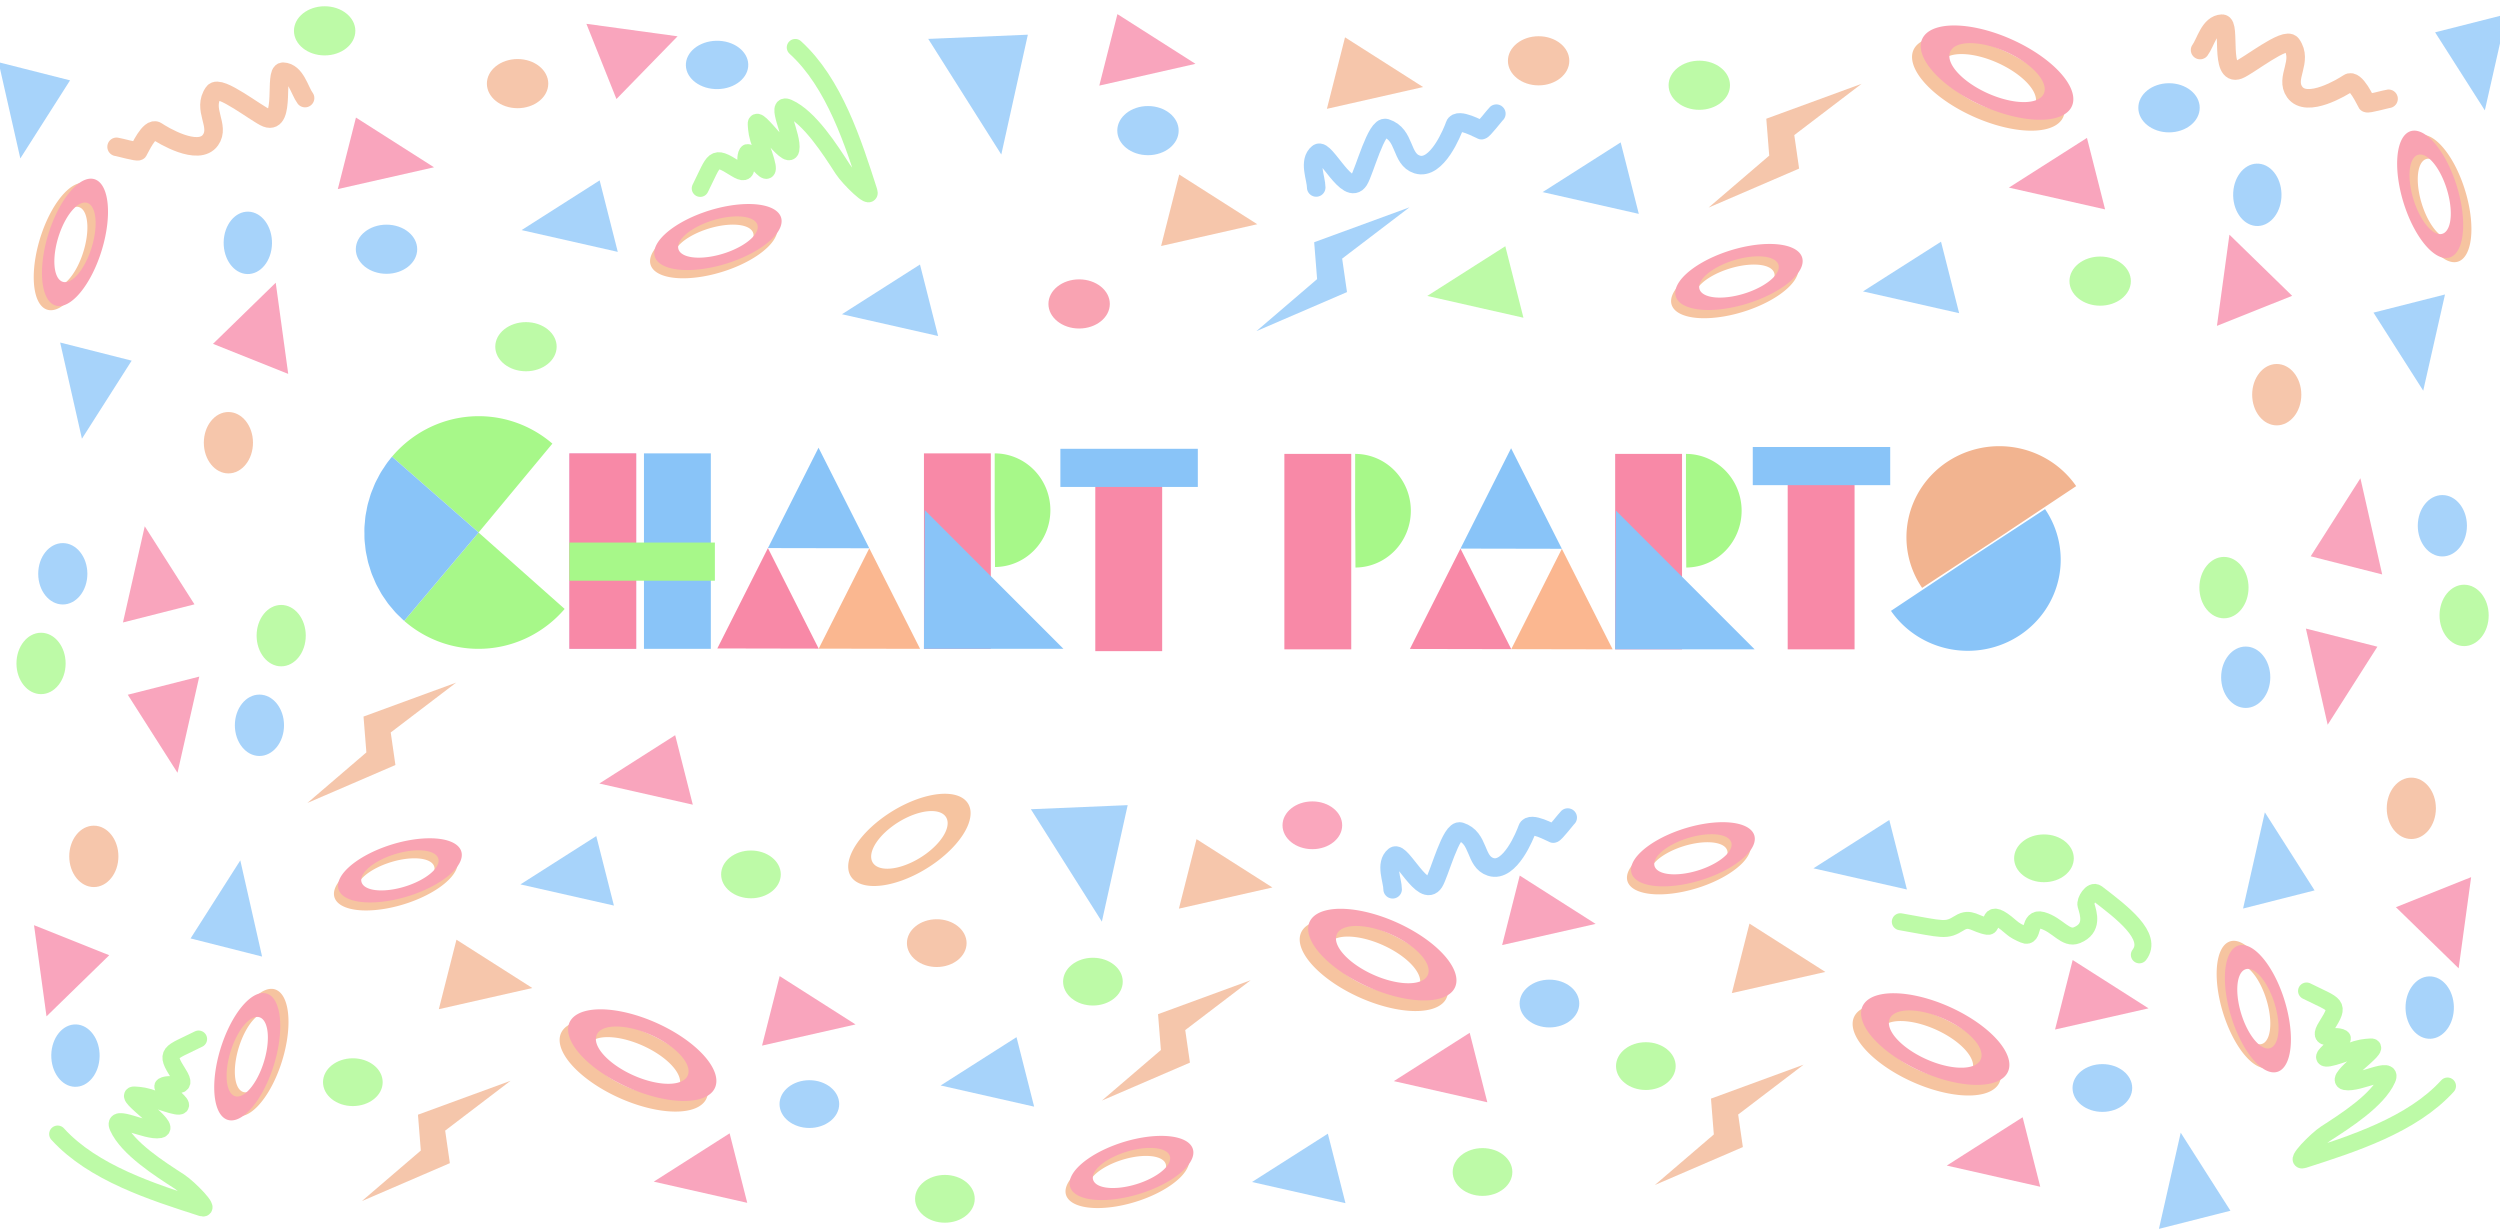 <?xml version="1.0" encoding="UTF-8" standalone="no"?>
<!-- Created with Inkscape (http://www.inkscape.org/) -->

<svg
   xmlns:dc="http://purl.org/dc/elements/1.1/"
   xmlns:cc="http://creativecommons.org/ns#"
   xmlns:rdf="http://www.w3.org/1999/02/22-rdf-syntax-ns#"
   xmlns:svg="http://www.w3.org/2000/svg"
   xmlns="http://www.w3.org/2000/svg"
   xmlns:sodipodi="http://sodipodi.sourceforge.net/DTD/sodipodi-0.dtd"
   xmlns:inkscape="http://www.inkscape.org/namespaces/inkscape"
   width="3995.456"
   height="1964.089"
   viewBox="0 0 1057.131 519.665"
   version="1.1"
   id="svg2540"
   inkscape:version="0.92.3 (2405546, 2018-03-11)"
   sodipodi:docname="chart-part-svg2.svg">
  <defs
     id="defs2534" />
  <sodipodi:namedview
     id="base"
     pagecolor="#ffffff"
     bordercolor="#666666"
     borderopacity="1.0"
     inkscape:pageopacity="0.0"
     inkscape:pageshadow="2"
     inkscape:zoom="0.49497475"
     inkscape:cx="1606.3809"
     inkscape:cy="755.57497"
     inkscape:document-units="px"
     inkscape:current-layer="layer1"
     showgrid="false"
     fit-margin-top="10"
     fit-margin-left="10"
     fit-margin-right="10"
     fit-margin-bottom="10"
     units="px"
     inkscape:window-width="3840"
     inkscape:window-height="2035"
     inkscape:window-x="1423"
     inkscape:window-y="-13"
     inkscape:window-maximized="1" />
  <g
     inkscape:label="Layer 1"
     inkscape:groupmode="layer"
     id="layer1"
     transform="translate(512.185,80.883)">
    <g
       id="g10764">
      <g
         transform="translate(-236.462,79.375)"
         id="g11042">
        <path
           style="opacity:1;fill:#a7f889;fill-opacity:1;stroke:none;stroke-width:0.105;stroke-linecap:round;stroke-miterlimit:4;stroke-dasharray:none;stroke-opacity:1"
           d="m -42.145,27.329 a 48.318,49.196 1.454 0 0 -67.821,5.529 l 36.61,32.055 z m -31.212,37.584 -31.458,37.361 a 48.318,49.196 1.454 0 0 67.86,-5.044 z m -31.458,37.361 a 48.318,49.196 1.454 0 1 -0.073,-0.06 48.318,49.196 1.454 0 0 0.068,0.066 z m -0.073,-0.06 a 48.318,49.196 1.454 0 1 -1.779,-1.719 48.318,49.196 1.454 0 0 1.66,1.62 48.318,49.196 1.454 0 0 0.12,0.097 z m -1.779,-1.719 a 48.318,49.196 1.454 0 1 -1.738,-1.694 48.318,49.196 1.454 0 0 1.738,1.694 z m -1.738,-1.694 a 48.318,49.196 1.454 0 1 -1.587,-1.873 48.318,49.196 1.454 0 0 1.587,1.873 z m -1.587,-1.873 a 48.318,49.196 1.454 0 1 -1.553,-1.849 48.318,49.196 1.454 0 0 1.553,1.849 z m -1.553,-1.849 a 48.318,49.196 1.454 0 1 -1.492,-2.164 48.318,49.196 1.454 0 0 1.492,2.164 z m -1.492,-2.164 a 48.318,49.196 1.454 0 1 -1.268,-1.86 48.318,49.196 1.454 0 0 1.268,1.86 z m -1.268,-1.86 a 48.318,49.196 1.454 0 1 -1.307,-2.365 48.318,49.196 1.454 0 0 1.307,2.365 z m -1.307,-2.365 a 48.318,49.196 1.454 0 1 -1.048,-1.924 48.318,49.196 1.454 0 0 1.048,1.924 z m -1.048,-1.924 a 48.318,49.196 1.454 0 1 -1.032,-2.407 48.318,49.196 1.454 0 0 1.032,2.407 z m -1.032,-2.407 a 48.318,49.196 1.454 0 1 -0.893,-2.113 48.318,49.196 1.454 0 0 0.893,2.113 z m -0.893,-2.113 a 48.318,49.196 1.454 0 1 -0.768,-2.421 48.318,49.196 1.454 0 0 0.768,2.421 z m -0.768,-2.421 a 48.318,49.196 1.454 0 1 -0.702,-2.258 48.318,49.196 1.454 0 0 0.702,2.258 z m -0.702,-2.258 a 48.318,49.196 1.454 0 1 -0.521,-2.463 48.318,49.196 1.454 0 0 0.521,2.463 z m -0.521,-2.463 a 48.318,49.196 1.454 0 1 -0.483,-2.349 48.318,49.196 1.454 0 0 0.483,2.349 z m -0.483,-2.349 a 48.318,49.196 1.454 0 1 -0.256,-2.326 48.318,49.196 1.454 0 0 0.256,2.326 z m -0.256,-2.326 a 48.318,49.196 1.454 0 1 -0.272,-2.581 48.318,49.196 1.454 0 0 0.272,2.581 z m -0.272,-2.581 a 48.318,49.196 1.454 0 1 -0.025,-2.262 48.318,49.196 1.454 0 0 0.025,2.262 z m -0.025,-2.262 a 48.318,49.196 1.454 0 1 -0.017,-2.636 48.318,49.196 1.454 0 0 0.017,2.636 z m -0.017,-2.636 a 48.318,49.196 1.454 0 1 0.216,-2.482 48.318,49.196 1.454 0 0 -0.216,2.482 z m 0.216,-2.482 a 48.318,49.196 1.454 0 1 0.222,-2.414 48.318,49.196 1.454 0 0 -0.222,2.414 z m 0.222,-2.414 a 48.318,49.196 1.454 0 1 0.456,-2.442 48.318,49.196 1.454 0 0 -0.456,2.442 z m 0.456,-2.442 a 48.318,49.196 1.454 0 1 0.46,-2.39 48.318,49.196 1.454 0 0 -0.46,2.39 z m 0.46,-2.39 a 48.318,49.196 1.454 0 1 0.676,-2.32 48.318,49.196 1.454 0 0 -0.676,2.32 z m 0.676,-2.32 a 48.318,49.196 1.454 0 1 0.71,-2.395 48.318,49.196 1.454 0 0 -0.71,2.395 z m 0.71,-2.395 a 48.318,49.196 1.454 0 1 0.887,-2.206 48.318,49.196 1.454 0 0 -0.887,2.206 z m 0.887,-2.206 a 48.318,49.196 1.454 0 1 0.953,-2.34 48.318,49.196 1.454 0 0 -0.953,2.34 z m 0.953,-2.34 a 48.318,49.196 1.454 0 1 1.102,-2.111 48.318,49.196 1.454 0 0 -1.102,2.111 z m 1.102,-2.111 a 48.318,49.196 1.454 0 1 1.175,-2.226 48.318,49.196 1.454 0 0 -1.175,2.226 z m 1.175,-2.226 a 48.318,49.196 1.454 0 1 1.383,-2.112 48.318,49.196 1.454 0 0 -1.383,2.112 z m 1.383,-2.112 a 48.318,49.196 1.454 0 1 1.314,-1.984 48.318,49.196 1.454 0 0 -1.314,1.984 z m 1.314,-1.984 a 48.318,49.196 1.454 0 1 1.145,-1.468 48.318,49.196 1.454 0 0 -1.145,1.468 z m 1.145,-1.468 a 48.318,49.196 1.454 0 1 0.852,-1.078 48.318,49.196 1.454 0 0 -0.056,0.06 48.318,49.196 1.454 0 0 -0.796,1.018 z m 0.852,-1.078 a 48.318,49.196 1.454 0 1 0.114,-0.123 l -0.01,-0.009 a 48.318,49.196 1.454 0 0 -0.104,0.132 z"
           id="path5689"
           inkscape:connector-curvature="0" />
        <path
           style="opacity:1;fill:#89c4f8;fill-opacity:1;stroke:none;stroke-width:0.105;stroke-linecap:round;stroke-miterlimit:4;stroke-dasharray:none;stroke-opacity:1"
           d="m -73.356,64.913 -36.609,-32.056 a 48.318,49.196 1.454 0 0 -0.115,0.123 48.318,49.196 1.454 0 0 -0.852,1.078 48.318,49.196 1.454 0 0 -1.145,1.468 48.318,49.196 1.454 0 0 -1.302,1.965 48.318,49.196 1.454 0 0 -1.397,2.134 48.318,49.196 1.454 0 0 -1.175,2.227 48.318,49.196 1.454 0 0 -1.097,2.103 48.318,49.196 1.454 0 0 -0.978,2.399 48.318,49.196 1.454 0 0 -0.865,2.153 48.318,49.196 1.454 0 0 -0.71,2.395 48.318,49.196 1.454 0 0 -0.676,2.32 48.318,49.196 1.454 0 0 -0.46,2.39 48.318,49.196 1.454 0 0 -0.456,2.442 48.318,49.196 1.454 0 0 -0.222,2.414 48.318,49.196 1.454 0 0 -0.216,2.482 48.318,49.196 1.454 0 0 0.016,2.483 48.318,49.196 1.454 0 0 0.028,2.428 48.318,49.196 1.454 0 0 0.271,2.58 48.318,49.196 1.454 0 0 0.255,2.302 48.318,49.196 1.454 0 0 0.512,2.491 48.318,49.196 1.454 0 0 0.492,2.327 48.318,49.196 1.454 0 0 0.721,2.319 48.318,49.196 1.454 0 0 0.749,2.365 48.318,49.196 1.454 0 0 0.958,2.263 48.318,49.196 1.454 0 0 0.961,2.241 48.318,49.196 1.454 0 0 1.216,2.228 48.318,49.196 1.454 0 0 1.135,2.059 48.318,49.196 1.454 0 0 1.387,2.034 48.318,49.196 1.454 0 0 1.385,2.006 48.318,49.196 1.454 0 0 1.54,1.836 48.318,49.196 1.454 0 0 1.599,1.888 48.318,49.196 1.454 0 0 1.878,1.83 48.318,49.196 1.454 0 0 1.623,1.566 48.318,49.196 1.454 0 0 0.091,0.076 z"
           id="path5691"
           inkscape:connector-curvature="0" />
      </g>
      <g
         transform="translate(-236.462,79.375)"
         id="g11048">
        <rect
           y="31.453"
           x="-3.423"
           height="82.65"
           width="28.276"
           id="rect5715"
           style="opacity:1;fill:#89c4f8;fill-opacity:1;stroke:none;stroke-width:0.105;stroke-linecap:round;stroke-miterlimit:4;stroke-dasharray:none;stroke-opacity:1" />
        <rect
           y="31.453"
           x="-34.975"
           height="82.65"
           width="28.276"
           id="rect5717"
           style="opacity:1;fill:#cc94f8;fill-opacity:0.51;stroke:none;stroke-width:0.105;stroke-linecap:round;stroke-miterlimit:4;stroke-dasharray:none;stroke-opacity:1" />
        <rect
           style="opacity:1;fill:#f889a7;fill-opacity:1;stroke:none;stroke-width:0.105;stroke-linecap:round;stroke-miterlimit:4;stroke-dasharray:none;stroke-opacity:1"
           id="rect5719"
           width="28.276"
           height="82.65"
           x="-34.975"
           y="31.453" />
        <rect
           style="opacity:1;fill:#a7f889;fill-opacity:1;stroke:none;stroke-width:0.105;stroke-linecap:round;stroke-miterlimit:4;stroke-dasharray:none;stroke-opacity:1"
           id="rect5721"
           width="61.56"
           height="16.131"
           x="-34.995"
           y="69.164" />
      </g>
      <g
         transform="translate(-236.462,79.375)"
         id="g11058">
        <rect
           y="31.453"
           x="114.971"
           height="82.65"
           width="28.276"
           id="rect5723"
           style="opacity:1;fill:#f889a7;fill-opacity:1;stroke:none;stroke-width:0.105;stroke-linecap:round;stroke-miterlimit:4;stroke-dasharray:none;stroke-opacity:1" />
        <path
           d="M 80.373,144.538 A 24.026,23.555 0 0 1 56.429,168.093 24.026,23.555 0 0 1 32.322,144.699 l 24.025,-0.161 z"
           sodipodi:end="3.1347668"
           sodipodi:start="0"
           sodipodi:ry="23.55522"
           sodipodi:rx="24.025923"
           sodipodi:cy="144.53816"
           sodipodi:cx="56.347099"
           sodipodi:type="arc"
           id="path5725"
           style="opacity:1;fill:#a7f889;fill-opacity:1;stroke:none;stroke-width:0.105;stroke-linecap:round;stroke-miterlimit:4;stroke-dasharray:none;stroke-opacity:1"
           transform="matrix(0.006,1,1,-0.006,0,0)" />
        <path
           inkscape:connector-curvature="0"
           id="path5727"
           d="m 115.332,55.467 -0.361,58.636 h 58.987 z"
           style="fill:#89c4f8;fill-opacity:1;stroke:none;stroke-width:0.07px;stroke-linecap:butt;stroke-linejoin:miter;stroke-opacity:1" />
      </g>
      <g
         transform="translate(-236.462,79.375)"
         id="g11053">
        <path
           style="fill:#89c4f8;fill-opacity:1;stroke:none;stroke-width:0.07px;stroke-linecap:butt;stroke-linejoin:miter;stroke-opacity:1"
           d="m 70.395,29.057 -21.398,42.441 42.867,0.082 z"
           id="path5733"
           inkscape:connector-curvature="0" />
        <path
           inkscape:connector-curvature="0"
           id="path5735"
           d="m 48.997,71.499 -21.398,42.441 42.867,0.082 z"
           style="fill:#f889a7;fill-opacity:1;stroke:none;stroke-width:0.07px;stroke-linecap:butt;stroke-linejoin:miter;stroke-opacity:1" />
        <path
           style="fill:#f9b289;fill-opacity:0.941;stroke:none;stroke-width:0.07px;stroke-linecap:butt;stroke-linejoin:miter;stroke-opacity:1"
           d="m 91.865,71.58 -21.398,42.441 42.867,0.082 z"
           id="path5737"
           inkscape:connector-curvature="0" />
      </g>
      <g
         transform="translate(-236.462,79.375)"
         id="g11062">
        <rect
           style="opacity:1;fill:#f889a7;fill-opacity:1;stroke:none;stroke-width:0.105;stroke-linecap:round;stroke-miterlimit:4;stroke-dasharray:none;stroke-opacity:1"
           id="rect5763"
           width="28.276"
           height="82.65"
           x="187.427"
           y="32.429" />
        <rect
           y="29.518"
           x="172.661"
           height="16.131"
           width="58.117"
           id="rect5765"
           style="opacity:1;fill:#89c4f8;fill-opacity:1;stroke:none;stroke-width:0.105;stroke-linecap:round;stroke-miterlimit:4;stroke-dasharray:none;stroke-opacity:1" />
      </g>
      <g
         transform="translate(57.452,-39.409)"
         id="g11071">
        <path
           inkscape:connector-curvature="0"
           id="path5693"
           d="m 69.332,148.059 -21.398,42.441 42.867,0.082 z"
           style="fill:#89c4f8;fill-opacity:1;stroke:none;stroke-width:0.07px;stroke-linecap:butt;stroke-linejoin:miter;stroke-opacity:1" />
        <path
           style="fill:#f889a7;fill-opacity:1;stroke:none;stroke-width:0.07px;stroke-linecap:butt;stroke-linejoin:miter;stroke-opacity:1"
           d="m 47.934,190.5 -21.398,42.441 42.867,0.082 z"
           id="path5695"
           inkscape:connector-curvature="0" />
        <path
           inkscape:connector-curvature="0"
           id="path5697"
           d="m 90.801,190.582 -21.398,42.441 42.867,0.082 z"
           style="fill:#fab289;fill-opacity:0.941;stroke:none;stroke-width:0.07px;stroke-linecap:butt;stroke-linejoin:miter;stroke-opacity:1" />
      </g>
      <g
         transform="translate(57.452,-39.409)"
         id="g11076">
        <rect
           style="opacity:1;fill:#f889a7;fill-opacity:1;stroke:none;stroke-width:0.105;stroke-linecap:round;stroke-miterlimit:4;stroke-dasharray:none;stroke-opacity:1"
           id="rect5705"
           width="28.276"
           height="82.65"
           x="113.337"
           y="150.454" />
        <path
           transform="matrix(0.006,1,1,-0.006,0,0)"
           style="opacity:1;fill:#a7f889;fill-opacity:1;stroke:none;stroke-width:0.105;stroke-linecap:round;stroke-miterlimit:4;stroke-dasharray:none;stroke-opacity:1"
           id="path5707"
           sodipodi:type="arc"
           sodipodi:cx="175.3367"
           sodipodi:cy="142.20821"
           sodipodi:rx="24.025923"
           sodipodi:ry="23.55522"
           sodipodi:start="0"
           sodipodi:end="3.1347668"
           d="m 199.363,142.208 a 24.026,23.555 0 0 1 -23.944,23.555 24.026,23.555 0 0 1 -24.107,-23.394 l 24.025,-0.161 z" />
        <path
           style="fill:#89c4f8;fill-opacity:1;stroke:none;stroke-width:0.07px;stroke-linecap:butt;stroke-linejoin:miter;stroke-opacity:1"
           d="m 113.698,174.468 -0.361,58.636 h 58.987 z"
           id="path5709"
           inkscape:connector-curvature="0" />
      </g>
      <g
         transform="translate(57.452,-39.409)"
         id="g11066">
        <rect
           y="150.454"
           x="-26.538"
           height="82.65"
           width="28.276"
           id="rect5711"
           style="opacity:1;fill:#f889a7;fill-opacity:1;stroke:none;stroke-width:0.105;stroke-linecap:round;stroke-miterlimit:4;stroke-dasharray:none;stroke-opacity:1" />
        <path
           d="M 198.524,2.336 A 24.026,23.555 0 0 1 174.58,25.891 24.026,23.555 0 0 1 150.472,2.497 l 24.025,-0.161 z"
           sodipodi:end="3.1347668"
           sodipodi:start="0"
           sodipodi:ry="23.55522"
           sodipodi:rx="24.025923"
           sodipodi:cy="2.3358338"
           sodipodi:cx="174.49786"
           sodipodi:type="arc"
           id="path5713"
           style="opacity:1;fill:#a7f889;fill-opacity:1;stroke:none;stroke-width:0.105;stroke-linecap:round;stroke-miterlimit:4;stroke-dasharray:none;stroke-opacity:1"
           transform="matrix(0.006,1,1,-0.006,0,0)" />
      </g>
      <g
         transform="translate(57.452,-39.409)"
         id="g11080">
        <rect
           y="150.454"
           x="186.292"
           height="82.65"
           width="28.276"
           id="rect5729"
           style="opacity:1;fill:#f889a7;fill-opacity:1;stroke:none;stroke-width:0.105;stroke-linecap:round;stroke-miterlimit:4;stroke-dasharray:none;stroke-opacity:1" />
        <rect
           style="opacity:1;fill:#89c4f8;fill-opacity:1;stroke:none;stroke-width:0.105;stroke-linecap:round;stroke-miterlimit:4;stroke-dasharray:none;stroke-opacity:1"
           id="rect5731"
           width="58.117"
           height="16.131"
           x="171.525"
           y="147.543" />
      </g>
      <g
         transform="translate(57.452,-39.409)"
         id="g11084">
        <path
           transform="matrix(-0.836,0.548,-0.563,-0.826,0,0)"
           style="opacity:1;fill:#f2b490;fill-opacity:1;stroke:none;stroke-width:0.105;stroke-linecap:round;stroke-miterlimit:4;stroke-dasharray:none;stroke-opacity:1"
           id="path5777"
           sodipodi:type="arc"
           sodipodi:cx="-123.3586"
           sodipodi:cy="-306.6683"
           sodipodi:rx="39.052971"
           sodipodi:ry="38.765736"
           sodipodi:start="0"
           sodipodi:end="3.1347668"
           d="m -84.306,-306.668 a 39.053,38.766 0 0 1 -38.92,38.766 39.053,38.766 0 0 1 -39.185,-38.501 l 39.052,-0.265 z" />
        <path
           d="m 146.049,307.315 a 39.053,38.766 0 0 1 -38.92,38.766 39.053,38.766 0 0 1 -39.185,-38.501 l 39.052,-0.265 z"
           sodipodi:end="3.1347668"
           sodipodi:start="0"
           sodipodi:ry="38.765736"
           sodipodi:rx="39.052971"
           sodipodi:cy="307.31482"
           sodipodi:cx="106.99648"
           sodipodi:type="arc"
           id="path5779"
           style="opacity:1;fill:#89c4f8;fill-opacity:1;stroke:none;stroke-width:0.105;stroke-linecap:round;stroke-miterlimit:4;stroke-dasharray:none;stroke-opacity:1"
           transform="matrix(0.836,-0.548,0.563,0.826,0,0)" />
      </g>
    </g>
    <g
       id="g10892"
       transform="translate(-10.691,-39.021)">
      <path
         inkscape:connector-curvature="0"
         style="opacity:1;fill:#f6c4a0;fill-opacity:1;stroke:none;stroke-width:0.105;stroke-linecap:round;stroke-miterlimit:4;stroke-dasharray:none;stroke-opacity:1"
         d="m -328.55,339.8 a 11.465,27.161 72.856 0 1 -31.136,-1.337 11.465,27.161 72.856 0 1 20.018,-19.144 11.465,27.161 72.856 0 1 31.135,1.338 11.465,27.161 72.856 0 1 -20.016,19.143 z m -2.085,-3.841 a 7.166,16.976 72.856 0 0 12.509,-11.963 7.166,16.976 72.856 0 0 -19.458,-0.837 7.166,16.976 72.856 0 0 -12.51,11.965 7.166,16.976 72.856 0 0 19.459,0.835 z"
         id="path5781" />
      <path
         inkscape:connector-curvature="0"
         id="path5783"
         d="m -326.831,336.415 a 11.465,27.161 72.856 0 1 -31.136,-1.337 11.465,27.161 72.856 0 1 20.018,-19.144 11.465,27.161 72.856 0 1 31.135,1.338 11.465,27.161 72.856 0 1 -20.016,19.143 z m -2.085,-3.841 a 7.166,16.976 72.856 0 0 12.51,-11.963 7.166,16.976 72.856 0 0 -19.458,-0.837 7.166,16.976 72.856 0 0 -12.51,11.965 7.166,16.976 72.856 0 0 19.459,0.835 z"
         style="opacity:1;fill:#f9a3b2;fill-opacity:1;stroke:none;stroke-width:0.105;stroke-linecap:round;stroke-miterlimit:4;stroke-dasharray:none;stroke-opacity:1" />
      <path
         style="fill:#f2b28f;fill-opacity:0.745;stroke:none;stroke-width:0.07px;stroke-linecap:butt;stroke-linejoin:miter;stroke-opacity:1"
         d="m -308.608,246.783 -39.172,14.356 1.207,15.157 -24.939,21.375 37.219,-16.043 -1.985,-13.762 z"
         id="path5785"
         inkscape:connector-curvature="0" />
      <path
         style="fill:#f787a6;fill-opacity:0.745;stroke:none;stroke-width:0.07px;stroke-linecap:butt;stroke-linejoin:miter;stroke-opacity:1"
         d="m -248.074,289.451 32.079,-20.434 7.453,29.386 z"
         id="path5787"
         inkscape:connector-curvature="0" />
      <path
         style="fill:none;stroke:#a7f889;stroke-width:7.187;stroke-linecap:round;stroke-linejoin:miter;stroke-miterlimit:4;stroke-dasharray:none;stroke-opacity:0.745"
         d="m 403.134,361.896 c 6.032,-7.849 -7.263,-17.904 -17.945,-26.063 -2.205,-1.684 -5.144,3.286 -4.621,5.024 1.127,3.745 3.184,9.877 -3.835,12.728 -4.851,1.971 -8.125,-4.466 -14.702,-6.298 -6.043,-1.684 -3.193,8.028 -7.636,6.092 -2.235,-0.974 -3.748,-1.638 -5.698,-3.349 -10.562,-9.268 -6.944,0.214 -9.615,-0.184 -5.253,-0.783 -7.399,-4.267 -11.974,-1.428 -5.809,3.604 -6.535,2.749 -25.048,-0.522"
         id="path5791"
         inkscape:connector-curvature="0" />
      <path
         style="fill:#89c4f8;fill-opacity:0.745;stroke:none;stroke-width:0.07px;stroke-linecap:butt;stroke-linejoin:miter;stroke-opacity:1"
         d="m -281.432,332.109 32.079,-20.434 7.453,29.386 z"
         id="path5793"
         inkscape:connector-curvature="0" />
      <ellipse
         cy="327.879"
         cx="-183.952"
         id="ellipse5795"
         style="opacity:1;fill:#a6f889;fill-opacity:0.745;stroke:none;stroke-width:0.105;stroke-linecap:round;stroke-miterlimit:4;stroke-dasharray:none;stroke-opacity:0.702"
         rx="12.615"
         ry="10.101" />
      <path
         style="opacity:1;fill:#f6c4a0;fill-opacity:1;stroke:none;stroke-width:0.105;stroke-linecap:round;stroke-miterlimit:4;stroke-dasharray:none;stroke-opacity:1"
         d="m -128.613,304.175 a 14.108,29.171 58.173 0 0 -11.44,26.355 14.108,29.171 58.173 0 0 34.763,-8.133 14.108,29.171 58.173 0 0 11.438,-26.354 14.108,29.171 58.173 0 0 -34.762,8.132 z m 4.374,3.417 a 8.818,18.232 58.173 0 1 21.724,-5.082 8.818,18.232 58.173 0 1 -7.147,16.471 8.818,18.232 58.173 0 1 -21.727,5.082 8.818,18.232 58.173 0 1 7.151,-16.471 z"
         id="path5797"
         inkscape:connector-curvature="0" />
      <path
         inkscape:connector-curvature="0"
         id="path5799"
         d="M 36.541,333.409 4.462,312.974 -2.991,342.36 Z"
         style="fill:#f3b28e;fill-opacity:0.745;stroke:none;stroke-width:0.07px;stroke-linecap:butt;stroke-linejoin:miter;stroke-opacity:1" />
      <ellipse
         cy="307.113"
         cx="53.436"
         id="ellipse5801"
         style="opacity:1;fill:#f889a7;fill-opacity:0.745;stroke:none;stroke-width:0.105;stroke-linecap:round;stroke-miterlimit:4;stroke-dasharray:none;stroke-opacity:0.702"
         rx="12.615"
         ry="10.101" />
      <path
         id="path5803"
         d="m 88.963,354.321 a 33.714,14.906 24.171 0 0 -39.398,-3.282 33.714,14.906 24.171 0 0 20.36,27.208 33.714,14.906 24.171 0 0 39.396,3.281 33.714,14.906 24.171 0 0 -20.358,-27.207 z m -3.57,4.487 a 21.071,9.316 24.171 0 1 12.723,17.003 21.071,9.316 24.171 0 1 -24.622,-2.049 21.071,9.316 24.171 0 1 -12.724,-17.005 21.071,9.316 24.171 0 1 24.622,2.052 z"
         style="opacity:1;fill:#f6c4a0;fill-opacity:1;stroke:none;stroke-width:0.105;stroke-linecap:round;stroke-miterlimit:4;stroke-dasharray:none;stroke-opacity:1"
         inkscape:connector-curvature="0" />
      <path
         style="opacity:1;fill:#f9a3b2;fill-opacity:1;stroke:none;stroke-width:0.105;stroke-linecap:round;stroke-miterlimit:4;stroke-dasharray:none;stroke-opacity:1"
         d="m 92.533,349.834 a 33.714,14.906 24.171 0 0 -39.398,-3.282 33.714,14.906 24.171 0 0 20.36,27.208 33.714,14.906 24.171 0 0 39.396,3.281 33.714,14.906 24.171 0 0 -20.358,-27.207 z m -3.57,4.487 a 21.071,9.316 24.171 0 1 12.723,17.003 21.071,9.316 24.171 0 1 -24.622,-2.049 21.071,9.316 24.171 0 1 -12.724,-17.005 21.071,9.316 24.171 0 1 24.622,2.052 z"
         id="path5805"
         inkscape:connector-curvature="0" />
      <path
         sodipodi:nodetypes="cccc"
         inkscape:connector-curvature="0"
         id="path5807"
         d="m -24.653,298.594 -40.934,1.729 30.02,47.522 z"
         style="fill:#89c4f8;fill-opacity:0.745;stroke:none;stroke-width:0.07px;stroke-linecap:butt;stroke-linejoin:miter;stroke-opacity:1" />
      <ellipse
         cy="373.227"
         cx="-39.351"
         id="ellipse5809"
         style="opacity:1;fill:#a6f889;fill-opacity:0.745;stroke:none;stroke-width:0.105;stroke-linecap:round;stroke-miterlimit:4;stroke-dasharray:none;stroke-opacity:0.702"
         rx="12.615"
         ry="10.101" />
      <path
         inkscape:connector-curvature="0"
         id="path5811"
         d="m 173.213,348.81 -32.079,-20.434 -7.453,29.386 z"
         style="fill:#f787a6;fill-opacity:0.745;stroke:none;stroke-width:0.07px;stroke-linecap:butt;stroke-linejoin:miter;stroke-opacity:1" />
      <path
         style="fill:none;stroke:#89c4f8;stroke-width:7.846;stroke-linecap:round;stroke-linejoin:miter;stroke-miterlimit:4;stroke-dasharray:none;stroke-opacity:0.745"
         d="m 87.38,334.17 c -0.003,-3.794 -3.311,-10.813 0.755,-14.091 2.872,-2.316 12.244,18.329 16.803,11.143 2.242,-3.533 7.16,-22.705 11.103,-21.443 8.224,2.631 5.897,12.724 12.807,14.934 8.17,2.614 14.624,-13.653 15.501,-16.191 1.134,-3.282 10.39,1.925 10.944,2.103 0.594,0.19 5.458,-6.177 6.121,-6.781"
         id="path5813"
         inkscape:connector-curvature="0" />
      <path
         id="path5815"
         d="m -19.204,465.641 a 11.465,27.161 72.856 0 1 -31.136,-1.337 11.465,27.161 72.856 0 1 20.018,-19.144 11.465,27.161 72.856 0 1 31.135,1.338 11.465,27.161 72.856 0 1 -20.016,19.143 z m -2.085,-3.841 a 7.166,16.976 72.856 0 0 12.509,-11.963 7.166,16.976 72.856 0 0 -19.458,-0.837 7.166,16.976 72.856 0 0 -12.51,11.965 7.166,16.976 72.856 0 0 19.459,0.835 z"
         style="opacity:1;fill:#f6c4a0;fill-opacity:1;stroke:none;stroke-width:0.105;stroke-linecap:round;stroke-miterlimit:4;stroke-dasharray:none;stroke-opacity:1"
         inkscape:connector-curvature="0" />
      <path
         style="opacity:1;fill:#f9a3b2;fill-opacity:1;stroke:none;stroke-width:0.105;stroke-linecap:round;stroke-miterlimit:4;stroke-dasharray:none;stroke-opacity:1"
         d="m -17.485,462.255 a 11.465,27.161 72.856 0 1 -31.136,-1.337 11.465,27.161 72.856 0 1 20.018,-19.144 11.465,27.161 72.856 0 1 31.135,1.338 11.465,27.161 72.856 0 1 -20.016,19.143 z m -2.085,-3.841 a 7.166,16.976 72.856 0 0 12.51,-11.963 7.166,16.976 72.856 0 0 -19.458,-0.837 7.166,16.976 72.856 0 0 -12.51,11.965 7.166,16.976 72.856 0 0 19.459,0.835 z"
         id="path5817"
         inkscape:connector-curvature="0" />
      <path
         inkscape:connector-curvature="0"
         id="path5819"
         d="m 27.355,372.624 -39.172,14.356 1.207,15.157 -24.939,21.375 37.219,-16.043 -1.985,-13.762 z"
         style="fill:#f2b28f;fill-opacity:0.745;stroke:none;stroke-width:0.07px;stroke-linecap:butt;stroke-linejoin:miter;stroke-opacity:1" />
      <path
         inkscape:connector-curvature="0"
         id="path5821"
         d="m 87.89,415.292 32.079,-20.434 7.453,29.386 z"
         style="fill:#f787a6;fill-opacity:0.745;stroke:none;stroke-width:0.07px;stroke-linecap:butt;stroke-linejoin:miter;stroke-opacity:1" />
      <ellipse
         ry="10.101"
         rx="12.615"
         cy="382.489"
         cx="-153.691"
         id="ellipse5823"
         style="opacity:1;fill:#89c4f8;fill-opacity:0.745;stroke:none;stroke-width:0.105;stroke-linecap:round;stroke-miterlimit:4;stroke-dasharray:none;stroke-opacity:0.702"
         transform="scale(-1,1)" />
      <path
         inkscape:connector-curvature="0"
         id="path5825"
         d="m 27.914,457.95 32.079,-20.434 7.453,29.386 z"
         style="fill:#89c4f8;fill-opacity:0.745;stroke:none;stroke-width:0.07px;stroke-linecap:butt;stroke-linejoin:miter;stroke-opacity:1" />
      <ellipse
         ry="10.101"
         rx="12.615"
         style="opacity:1;fill:#a6f889;fill-opacity:0.745;stroke:none;stroke-width:0.105;stroke-linecap:round;stroke-miterlimit:4;stroke-dasharray:none;stroke-opacity:0.702"
         id="ellipse5827"
         cx="125.394"
         cy="453.72" />
      <path
         style="fill:#f3b28e;fill-opacity:0.745;stroke:none;stroke-width:0.07px;stroke-linecap:butt;stroke-linejoin:miter;stroke-opacity:1"
         d="m -276.402,375.922 -32.079,-20.434 -7.453,29.386 z"
         id="path5829"
         inkscape:connector-curvature="0" />
      <path
         inkscape:connector-curvature="0"
         style="opacity:1;fill:#f6c4a0;fill-opacity:1;stroke:none;stroke-width:0.105;stroke-linecap:round;stroke-miterlimit:4;stroke-dasharray:none;stroke-opacity:1"
         d="m -223.98,396.835 a 33.714,14.906 24.171 0 0 -39.398,-3.282 33.714,14.906 24.171 0 0 20.36,27.208 33.714,14.906 24.171 0 0 39.396,3.281 33.714,14.906 24.171 0 0 -20.358,-27.207 z m -3.57,4.487 a 21.071,9.316 24.171 0 1 12.723,17.003 21.071,9.316 24.171 0 1 -24.622,-2.049 21.071,9.316 24.171 0 1 -12.724,-17.005 21.071,9.316 24.171 0 1 24.622,2.052 z"
         id="path5831" />
      <path
         inkscape:connector-curvature="0"
         id="path5833"
         d="m -220.409,392.348 a 33.714,14.906 24.171 0 0 -39.398,-3.282 33.714,14.906 24.171 0 0 20.36,27.208 33.714,14.906 24.171 0 0 39.396,3.281 33.714,14.906 24.171 0 0 -20.358,-27.207 z m -3.57,4.487 a 21.071,9.316 24.171 0 1 12.723,17.003 21.071,9.316 24.171 0 1 -24.622,-2.049 21.071,9.316 24.171 0 1 -12.724,-17.005 21.071,9.316 24.171 0 1 24.622,2.052 z"
         style="opacity:1;fill:#f9a3b2;fill-opacity:1;stroke:none;stroke-width:0.105;stroke-linecap:round;stroke-miterlimit:4;stroke-dasharray:none;stroke-opacity:1" />
      <ellipse
         ry="10.101"
         rx="12.615"
         style="opacity:1;fill:#a6f889;fill-opacity:0.745;stroke:none;stroke-width:0.105;stroke-linecap:round;stroke-miterlimit:4;stroke-dasharray:none;stroke-opacity:0.702"
         id="ellipse5835"
         cx="-352.293"
         cy="415.741" />
      <path
         style="fill:#f787a6;fill-opacity:0.745;stroke:none;stroke-width:0.07px;stroke-linecap:butt;stroke-linejoin:miter;stroke-opacity:1"
         d="m -139.73,391.324 -32.079,-20.434 -7.453,29.386 z"
         id="path5837"
         inkscape:connector-curvature="0" />
      <path
         style="fill:#f2b28f;fill-opacity:0.745;stroke:none;stroke-width:0.07px;stroke-linecap:butt;stroke-linejoin:miter;stroke-opacity:1"
         d="m -285.587,415.137 -39.172,14.356 1.207,15.157 -24.939,21.375 37.219,-16.043 -1.985,-13.762 z"
         id="path5839"
         inkscape:connector-curvature="0" />
      <path
         style="fill:#f787a6;fill-opacity:0.745;stroke:none;stroke-width:0.07px;stroke-linecap:butt;stroke-linejoin:miter;stroke-opacity:1"
         d="m -225.053,457.806 32.079,-20.434 7.453,29.386 z"
         id="path5841"
         inkscape:connector-curvature="0" />
      <ellipse
         transform="scale(-1,1)"
         style="opacity:1;fill:#89c4f8;fill-opacity:0.745;stroke:none;stroke-width:0.105;stroke-linecap:round;stroke-miterlimit:4;stroke-dasharray:none;stroke-opacity:0.702"
         id="ellipse5843"
         cx="159.252"
         cy="425.003"
         rx="12.615"
         ry="10.101" />
      <path
         style="fill:#89c4f8;fill-opacity:0.745;stroke:none;stroke-width:0.07px;stroke-linecap:butt;stroke-linejoin:miter;stroke-opacity:1"
         d="m -103.738,417.136 32.079,-20.434 7.453,29.386 z"
         id="path5845"
         inkscape:connector-curvature="0" />
      <ellipse
         cy="465.057"
         cx="-101.939"
         id="ellipse5847"
         style="opacity:1;fill:#a6f889;fill-opacity:0.745;stroke:none;stroke-width:0.105;stroke-linecap:round;stroke-miterlimit:4;stroke-dasharray:none;stroke-opacity:0.702"
         rx="12.615"
         ry="10.101" />
      <ellipse
         style="opacity:1;fill:#f3b28e;fill-opacity:0.745;stroke:none;stroke-width:0.105;stroke-linecap:round;stroke-miterlimit:4;stroke-dasharray:none;stroke-opacity:0.702"
         id="ellipse5849"
         cx="-105.385"
         cy="356.94"
         rx="12.615"
         ry="10.101" />
      <path
         id="path5851"
         d="m 218.201,332.998 a 11.465,27.161 72.856 0 1 -31.136,-1.337 11.465,27.161 72.856 0 1 20.018,-19.144 11.465,27.161 72.856 0 1 31.135,1.338 11.465,27.161 72.856 0 1 -20.016,19.143 z m -2.085,-3.841 a 7.166,16.976 72.856 0 0 12.509,-11.963 7.166,16.976 72.856 0 0 -19.458,-0.837 7.166,16.976 72.856 0 0 -12.51,11.965 7.166,16.976 72.856 0 0 19.459,0.835 z"
         style="opacity:1;fill:#f6c4a0;fill-opacity:1;stroke:none;stroke-width:0.105;stroke-linecap:round;stroke-miterlimit:4;stroke-dasharray:none;stroke-opacity:1"
         inkscape:connector-curvature="0" />
      <path
         style="opacity:1;fill:#f9a3b2;fill-opacity:1;stroke:none;stroke-width:0.105;stroke-linecap:round;stroke-miterlimit:4;stroke-dasharray:none;stroke-opacity:1"
         d="m 219.92,329.613 a 11.465,27.161 72.856 0 1 -31.136,-1.337 11.465,27.161 72.856 0 1 20.018,-19.144 11.465,27.161 72.856 0 1 31.135,1.338 11.465,27.161 72.856 0 1 -20.016,19.143 z m -2.085,-3.841 a 7.166,16.976 72.856 0 0 12.51,-11.963 7.166,16.976 72.856 0 0 -19.458,-0.837 7.166,16.976 72.856 0 0 -12.51,11.965 7.166,16.976 72.856 0 0 19.459,0.835 z"
         id="path5853"
         inkscape:connector-curvature="0" />
      <path
         inkscape:connector-curvature="0"
         id="path5855"
         d="m 265.319,325.307 32.079,-20.434 7.453,29.386 z"
         style="fill:#89c4f8;fill-opacity:0.745;stroke:none;stroke-width:0.07px;stroke-linecap:butt;stroke-linejoin:miter;stroke-opacity:1" />
      <ellipse
         ry="10.101"
         rx="12.615"
         style="opacity:1;fill:#a6f889;fill-opacity:0.745;stroke:none;stroke-width:0.105;stroke-linecap:round;stroke-miterlimit:4;stroke-dasharray:none;stroke-opacity:0.702"
         id="ellipse5857"
         cx="362.799"
         cy="321.077" />
      <path
         inkscape:connector-curvature="0"
         id="path5885"
         d="m 270.349,369.12 -32.079,-20.434 -7.453,29.386 z"
         style="fill:#f3b28e;fill-opacity:0.745;stroke:none;stroke-width:0.07px;stroke-linecap:butt;stroke-linejoin:miter;stroke-opacity:1" />
      <path
         id="path5887"
         d="m 322.771,390.033 a 33.714,14.906 24.171 0 0 -39.398,-3.282 33.714,14.906 24.171 0 0 20.36,27.208 33.714,14.906 24.171 0 0 39.396,3.281 33.714,14.906 24.171 0 0 -20.358,-27.207 z m -3.57,4.487 a 21.071,9.316 24.171 0 1 12.723,17.003 21.071,9.316 24.171 0 1 -24.622,-2.049 21.071,9.316 24.171 0 1 -12.724,-17.005 21.071,9.316 24.171 0 1 24.622,2.052 z"
         style="opacity:1;fill:#f6c4a0;fill-opacity:1;stroke:none;stroke-width:0.105;stroke-linecap:round;stroke-miterlimit:4;stroke-dasharray:none;stroke-opacity:1"
         inkscape:connector-curvature="0" />
      <path
         style="opacity:1;fill:#f9a3b2;fill-opacity:1;stroke:none;stroke-width:0.105;stroke-linecap:round;stroke-miterlimit:4;stroke-dasharray:none;stroke-opacity:1"
         d="m 326.341,385.546 a 33.714,14.906 24.171 0 0 -39.398,-3.282 33.714,14.906 24.171 0 0 20.36,27.208 33.714,14.906 24.171 0 0 39.396,3.281 33.714,14.906 24.171 0 0 -20.358,-27.207 z m -3.57,4.487 a 21.071,9.316 24.171 0 1 12.723,17.003 21.071,9.316 24.171 0 1 -24.622,-2.049 21.071,9.316 24.171 0 1 -12.724,-17.005 21.071,9.316 24.171 0 1 24.622,2.052 z"
         id="path5889"
         inkscape:connector-curvature="0" />
      <ellipse
         cy="408.938"
         cx="194.457"
         id="ellipse5891"
         style="opacity:1;fill:#a6f889;fill-opacity:0.745;stroke:none;stroke-width:0.105;stroke-linecap:round;stroke-miterlimit:4;stroke-dasharray:none;stroke-opacity:0.702"
         rx="12.615"
         ry="10.101" />
      <path
         inkscape:connector-curvature="0"
         id="path5893"
         d="m 407.021,384.522 -32.079,-20.434 -7.453,29.386 z"
         style="fill:#f787a6;fill-opacity:0.745;stroke:none;stroke-width:0.07px;stroke-linecap:butt;stroke-linejoin:miter;stroke-opacity:1" />
      <path
         inkscape:connector-curvature="0"
         id="path5895"
         d="m 261.163,408.335 -39.172,14.356 1.207,15.157 -24.939,21.375 37.219,-16.043 -1.985,-13.762 z"
         style="fill:#f2b28f;fill-opacity:0.745;stroke:none;stroke-width:0.07px;stroke-linecap:butt;stroke-linejoin:miter;stroke-opacity:1" />
      <path
         inkscape:connector-curvature="0"
         id="path5897"
         d="m 321.698,451.003 32.079,-20.434 7.453,29.386 z"
         style="fill:#f787a6;fill-opacity:0.745;stroke:none;stroke-width:0.07px;stroke-linecap:butt;stroke-linejoin:miter;stroke-opacity:1" />
      <ellipse
         ry="10.101"
         rx="12.615"
         cy="418.201"
         cx="-387.499"
         id="ellipse5899"
         style="opacity:1;fill:#89c4f8;fill-opacity:0.745;stroke:none;stroke-width:0.105;stroke-linecap:round;stroke-miterlimit:4;stroke-dasharray:none;stroke-opacity:0.702"
         transform="scale(-1,1)" />
    </g>
    <g
       id="g10951"
       transform="translate(-7.484,28.331)">
      <path
         style="fill:#f3b28e;fill-opacity:0.745;stroke:none;stroke-width:0.07px;stroke-linecap:butt;stroke-linejoin:miter;stroke-opacity:1"
         d="m 26.94,-14.399 -33.006,-21.025 -7.668,30.236 z"
         id="path5859"
         inkscape:connector-curvature="0" />
      <path
         inkscape:connector-curvature="0"
         style="opacity:1;fill:#f6c4a0;fill-opacity:1;stroke:none;stroke-width:0.105;stroke-linecap:round;stroke-miterlimit:4;stroke-dasharray:none;stroke-opacity:1"
         d="m 345.873,-86.2 a 34.689,15.337 24.171 0 0 -40.537,-3.377 34.689,15.337 24.171 0 0 20.948,27.995 34.689,15.337 24.171 0 0 40.535,3.376 34.689,15.337 24.171 0 0 -20.946,-27.993 z m -3.674,4.617 a 21.68,9.585 24.171 0 1 13.091,17.494 21.68,9.585 24.171 0 1 -25.333,-2.109 21.68,9.585 24.171 0 1 -13.092,-17.497 21.68,9.585 24.171 0 1 25.334,2.111 z"
         id="path5861" />
      <path
         inkscape:connector-curvature="0"
         id="path5863"
         d="m 349.547,-90.817 a 34.689,15.337 24.171 0 0 -40.537,-3.377 34.689,15.337 24.171 0 0 20.948,27.995 34.689,15.337 24.171 0 0 40.535,3.376 34.689,15.337 24.171 0 0 -20.946,-27.993 z m -3.674,4.617 a 21.68,9.585 24.171 0 1 13.091,17.494 21.68,9.585 24.171 0 1 -25.334,-2.109 21.68,9.585 24.171 0 1 -13.092,-17.497 21.68,9.585 24.171 0 1 25.334,2.111 z"
         style="opacity:1;fill:#f9a3b2;fill-opacity:1;stroke:none;stroke-width:0.105;stroke-linecap:round;stroke-miterlimit:4;stroke-dasharray:none;stroke-opacity:1" />
      <path
         style="fill:#89c4f8;fill-opacity:0.745;stroke:none;stroke-width:0.07px;stroke-linecap:butt;stroke-linejoin:miter;stroke-opacity:1"
         d="m -70.072,-94.546 -42.118,1.779 30.888,48.896 z"
         id="path5865"
         inkscape:connector-curvature="0"
         sodipodi:nodetypes="cccc" />
      <ellipse
         ry="10.393"
         rx="12.979"
         style="opacity:1;fill:#a6f889;fill-opacity:0.745;stroke:none;stroke-width:0.105;stroke-linecap:round;stroke-miterlimit:4;stroke-dasharray:none;stroke-opacity:0.702"
         id="ellipse5867"
         cx="213.85"
         cy="-73.164" />
      <path
         inkscape:connector-curvature="0"
         id="path5869"
         d="m 51.861,-29.947 c -0.003,-3.904 -3.407,-11.125 0.777,-14.499 2.955,-2.383 12.598,18.859 17.289,11.466 2.306,-3.635 7.367,-23.361 11.424,-22.063 8.462,2.707 6.067,13.091 13.177,15.366 8.407,2.689 15.047,-14.048 15.949,-16.659 1.167,-3.377 10.691,1.981 11.26,2.163 0.611,0.195 5.616,-6.355 6.298,-6.977"
         style="fill:none;stroke:#89c4f8;stroke-width:7.846;stroke-linecap:round;stroke-linejoin:miter;stroke-miterlimit:4;stroke-dasharray:none;stroke-opacity:0.745" />
      <path
         inkscape:connector-curvature="0"
         style="opacity:1;fill:#f6c4a0;fill-opacity:1;stroke:none;stroke-width:0.105;stroke-linecap:round;stroke-miterlimit:4;stroke-dasharray:none;stroke-opacity:1"
         d="M 234.579,21.923 A 11.796,27.947 72.856 0 1 202.542,20.547 11.796,27.947 72.856 0 1 223.139,0.849 11.796,27.947 72.856 0 1 255.174,2.226 11.796,27.947 72.856 0 1 234.579,21.923 Z m -2.145,-3.952 a 7.373,17.467 72.856 0 0 12.871,-12.309 7.373,17.467 72.856 0 0 -20.021,-0.861 7.373,17.467 72.856 0 0 -12.872,12.311 7.373,17.467 72.856 0 0 20.022,0.859 z"
         id="path5871" />
      <path
         inkscape:connector-curvature="0"
         id="path5873"
         d="M 236.347,18.439 A 11.796,27.947 72.856 0 1 204.311,17.063 11.796,27.947 72.856 0 1 224.907,-2.634 11.796,27.947 72.856 0 1 256.942,-1.257 11.796,27.947 72.856 0 1 236.347,18.439 Z m -2.145,-3.952 a 7.373,17.467 72.856 0 0 12.871,-12.309 7.373,17.467 72.856 0 0 -20.021,-0.861 7.373,17.467 72.856 0 0 -12.872,12.311 7.373,17.467 72.856 0 0 20.022,0.859 z"
         style="opacity:1;fill:#f9a3b2;fill-opacity:1;stroke:none;stroke-width:0.105;stroke-linecap:round;stroke-miterlimit:4;stroke-dasharray:none;stroke-opacity:1" />
      <path
         style="fill:#f2b28f;fill-opacity:0.745;stroke:none;stroke-width:0.07px;stroke-linecap:butt;stroke-linejoin:miter;stroke-opacity:1"
         d="m 282.484,-73.784 -40.305,14.771 1.242,15.595 -25.66,21.993 38.296,-16.506 -2.042,-14.16 z"
         id="path5875"
         inkscape:connector-curvature="0" />
      <path
         style="fill:#f787a6;fill-opacity:0.745;stroke:none;stroke-width:0.07px;stroke-linecap:butt;stroke-linejoin:miter;stroke-opacity:1"
         d="m 344.769,-29.882 33.006,-21.025 7.668,30.236 z"
         id="path5877"
         inkscape:connector-curvature="0" />
      <ellipse
         transform="scale(-1,1)"
         style="opacity:1;fill:#89c4f8;fill-opacity:0.745;stroke:none;stroke-width:0.105;stroke-linecap:round;stroke-miterlimit:4;stroke-dasharray:none;stroke-opacity:0.702"
         id="ellipse5879"
         cx="-412.473"
         cy="-63.633"
         rx="12.979"
         ry="10.393" />
      <path
         style="fill:#89c4f8;fill-opacity:0.745;stroke:none;stroke-width:0.07px;stroke-linecap:butt;stroke-linejoin:miter;stroke-opacity:1"
         d="m 283.059,14.009 33.006,-21.025 7.668,30.236 z"
         id="path5881"
         inkscape:connector-curvature="0" />
      <ellipse
         cy="9.656"
         cx="383.358"
         id="ellipse5883"
         style="opacity:1;fill:#a6f889;fill-opacity:0.745;stroke:none;stroke-width:0.105;stroke-linecap:round;stroke-miterlimit:4;stroke-dasharray:none;stroke-opacity:0.702"
         rx="12.979"
         ry="10.393" />
      <path
         inkscape:connector-curvature="0"
         id="path5901"
         d="m 147.601,-27.984 33.006,-21.025 7.668,30.236 z"
         style="fill:#89c4f8;fill-opacity:0.745;stroke:none;stroke-width:0.07px;stroke-linecap:butt;stroke-linejoin:miter;stroke-opacity:1" />
      <ellipse
         ry="10.393"
         rx="12.979"
         cy="-83.505"
         cx="145.906"
         id="ellipse5903"
         style="opacity:1;fill:#f3b28e;fill-opacity:0.745;stroke:none;stroke-width:0.105;stroke-linecap:round;stroke-miterlimit:4;stroke-dasharray:none;stroke-opacity:0.702" />
      <path
         style="fill:#f787a6;fill-opacity:0.745;stroke:none;stroke-width:0.07px;stroke-linecap:butt;stroke-linejoin:miter;stroke-opacity:1"
         d="m -244.037,-67.339 25.849,-26.525 -38.553,-5.283 z"
         id="path5905"
         inkscape:connector-curvature="0" />
      <ellipse
         transform="matrix(0.032,0.999,-1,0.02,0,0)"
         style="opacity:1;fill:#89c4f8;fill-opacity:0.745;stroke:none;stroke-width:0.105;stroke-linecap:round;stroke-miterlimit:4;stroke-dasharray:none;stroke-opacity:0.702"
         id="ellipse5907"
         cx="-85.817"
         cy="198.743"
         rx="10.229"
         ry="13.189" />
      <path
         style="fill:none;stroke:#a7f889;stroke-width:7.187;stroke-linecap:round;stroke-linejoin:miter;stroke-miterlimit:4;stroke-dasharray:none;stroke-opacity:0.745"
         d="m -168.423,-89.15 c 16.502,14.964 24.553,40.317 31.153,60.86 1.362,4.241 -8.538,-5.493 -11.034,-9.354 -5.38,-8.318 -14.057,-21.999 -23.057,-26.015 -6.22,-2.775 2.194,11.914 1.077,17.758 -1.027,5.37 -15.024,-16.18 -14.646,-10.743 0.19,2.735 0.327,4.595 1.892,8.818 8.475,22.871 -4.67,1.587 -5.686,3.222 -1.998,3.216 2.324,11.277 -5.134,6.57 -9.469,-5.976 -8.532,-3.94 -14.745,8.484"
         id="path5909"
         inkscape:connector-curvature="0" />
      <ellipse
         ry="10.393"
         rx="12.979"
         style="opacity:1;fill:#a6f889;fill-opacity:0.745;stroke:none;stroke-width:0.105;stroke-linecap:round;stroke-miterlimit:4;stroke-dasharray:none;stroke-opacity:0.702"
         id="ellipse5911"
         cx="-367.421"
         cy="-96.174" />
      <path
         style="fill:#f787a6;fill-opacity:0.745;stroke:none;stroke-width:0.07px;stroke-linecap:butt;stroke-linejoin:miter;stroke-opacity:1"
         d="m 0.811,-82.22 -33.006,-21.025 -7.668,30.236 z"
         id="path5913"
         inkscape:connector-curvature="0" />
      <path
         inkscape:connector-curvature="0"
         style="opacity:1;fill:#f6c4a0;fill-opacity:1;stroke:none;stroke-width:0.105;stroke-linecap:round;stroke-miterlimit:4;stroke-dasharray:none;stroke-opacity:1"
         d="m -197.169,5.036 a 11.796,27.947 72.856 0 1 -32.037,-1.376 11.796,27.947 72.856 0 1 20.597,-19.697 11.796,27.947 72.856 0 1 32.035,1.377 11.796,27.947 72.856 0 1 -20.595,19.697 z m -2.145,-3.952 a 7.373,17.467 72.856 0 0 12.871,-12.309 7.373,17.467 72.856 0 0 -20.021,-0.861 7.373,17.467 72.856 0 0 -12.872,12.311 7.373,17.467 72.856 0 0 20.022,0.859 z"
         id="path5915" />
      <path
         inkscape:connector-curvature="0"
         id="path5917"
         d="m -195.401,1.552 a 11.796,27.947 72.856 0 1 -32.037,-1.376 11.796,27.947 72.856 0 1 20.597,-19.697 11.796,27.947 72.856 0 1 32.035,1.377 11.796,27.947 72.856 0 1 -20.595,19.697 z m -2.145,-3.952 a 7.373,17.467 72.856 0 0 12.871,-12.309 7.373,17.467 72.856 0 0 -20.021,-0.861 7.373,17.467 72.856 0 0 -12.872,12.311 7.373,17.467 72.856 0 0 20.022,0.859 z"
         style="opacity:1;fill:#f9a3b2;fill-opacity:1;stroke:none;stroke-width:0.105;stroke-linecap:round;stroke-miterlimit:4;stroke-dasharray:none;stroke-opacity:1" />
      <path
         style="fill:#a6f889;fill-opacity:0.745;stroke:none;stroke-width:0.07px;stroke-linecap:butt;stroke-linejoin:miter;stroke-opacity:1"
         d="M 98.814,15.929 131.82,-5.096 139.489,25.14 Z"
         id="path5919"
         inkscape:connector-curvature="0" />
      <ellipse
         transform="scale(-1,1)"
         style="opacity:1;fill:#89c4f8;fill-opacity:0.745;stroke:none;stroke-width:0.105;stroke-linecap:round;stroke-miterlimit:4;stroke-dasharray:none;stroke-opacity:0.702"
         id="ellipse5921"
         cx="19.275"
         cy="-53.983"
         rx="12.979"
         ry="10.393" />
      <path
         style="fill:#89c4f8;fill-opacity:0.745;stroke:none;stroke-width:0.07px;stroke-linecap:butt;stroke-linejoin:miter;stroke-opacity:1"
         d="m -148.689,23.659 33.006,-21.025 7.668,30.236 z"
         id="path5923"
         inkscape:connector-curvature="0" />
      <ellipse
         cy="19.307"
         cx="-48.39"
         id="ellipse5925"
         style="opacity:1;fill:#f9a3b2;fill-opacity:1;stroke:none;stroke-width:0.105;stroke-linecap:round;stroke-miterlimit:4;stroke-dasharray:none;stroke-opacity:0.702"
         rx="12.979"
         ry="10.393" />
      <path
         inkscape:connector-curvature="0"
         id="path5927"
         d="m -321.18,-38.477 -33.006,-21.025 -7.668,30.236 z"
         style="fill:#f787a6;fill-opacity:0.745;stroke:none;stroke-width:0.07px;stroke-linecap:butt;stroke-linejoin:miter;stroke-opacity:1" />
      <ellipse
         ry="10.393"
         rx="12.979"
         cy="-3.824"
         cx="341.266"
         id="ellipse5929"
         style="opacity:1;fill:#89c4f8;fill-opacity:0.745;stroke:none;stroke-width:0.105;stroke-linecap:round;stroke-miterlimit:4;stroke-dasharray:none;stroke-opacity:0.702"
         transform="scale(-1,1)" />
      <path
         inkscape:connector-curvature="0"
         id="path5931"
         d="m -284.147,-11.918 33.006,-21.025 7.668,30.236 z"
         style="fill:#89c4f8;fill-opacity:0.745;stroke:none;stroke-width:0.07px;stroke-linecap:butt;stroke-linejoin:miter;stroke-opacity:1" />
      <ellipse
         ry="10.393"
         rx="12.979"
         style="opacity:1;fill:#a6f889;fill-opacity:0.745;stroke:none;stroke-width:0.105;stroke-linecap:round;stroke-miterlimit:4;stroke-dasharray:none;stroke-opacity:0.702"
         id="ellipse5933"
         cx="-282.296"
         cy="37.388" />
      <ellipse
         ry="10.393"
         rx="12.979"
         cy="-73.855"
         cx="-285.842"
         id="ellipse5935"
         style="opacity:1;fill:#f3b28e;fill-opacity:0.745;stroke:none;stroke-width:0.105;stroke-linecap:round;stroke-miterlimit:4;stroke-dasharray:none;stroke-opacity:0.702" />
      <path
         style="fill:#f3b28e;fill-opacity:0.745;stroke:none;stroke-width:0.07px;stroke-linecap:butt;stroke-linejoin:miter;stroke-opacity:1"
         d="M 97.055,-72.404 64.048,-93.429 56.38,-63.194 Z"
         id="path5937"
         inkscape:connector-curvature="0" />
      <path
         style="fill:#89c4f8;fill-opacity:0.745;stroke:none;stroke-width:0.07px;stroke-linecap:butt;stroke-linejoin:miter;stroke-opacity:1"
         d="M 91.305,-21.557 51,-6.786 52.242,8.809 26.582,30.802 64.878,14.295 62.836,0.136 Z"
         id="path5939"
         inkscape:connector-curvature="0" />
    </g>
    <g
       id="g11144">
      <g
         id="g10991"
         transform="rotate(90,-299.799,768.673)">
        <g
           id="g11015">
          <path
             style="fill:#f787a6;fill-opacity:0.745;stroke:none;stroke-width:0.07px;stroke-linecap:butt;stroke-linejoin:miter;stroke-opacity:1"
             d="m -765.747,-32.059 25.849,-26.525 -38.553,-5.283 z"
             id="path10967"
             inkscape:connector-curvature="0" />
          <ellipse
             transform="matrix(0.032,0.999,-1,0.02,0,0)"
             style="opacity:1;fill:#89c4f8;fill-opacity:0.745;stroke:none;stroke-width:0.105;stroke-linecap:round;stroke-miterlimit:4;stroke-dasharray:none;stroke-opacity:0.702"
             id="ellipse10969"
             cx="-60.836"
             cy="721.348"
             rx="10.229"
             ry="13.189" />
          <path
             style="fill:none;stroke:#a7f889;stroke-width:7.187;stroke-linecap:round;stroke-linejoin:miter;stroke-miterlimit:4;stroke-dasharray:none;stroke-opacity:0.745"
             d="m -690.133,-53.87 c 16.502,14.964 24.553,40.317 31.153,60.86 1.362,4.241 -8.538,-5.493 -11.034,-9.354 -5.38,-8.318 -14.057,-21.999 -23.057,-26.015 -6.22,-2.775 2.194,11.914 1.077,17.758 -1.027,5.37 -15.024,-16.18 -14.646,-10.743 0.19,2.735 0.327,4.595 1.892,8.818 8.475,22.871 -4.67,1.587 -5.686,3.222 -1.998,3.216 2.324,11.277 -5.134,6.57 -9.469,-5.976 -8.532,-3.94 -14.745,8.484"
             id="path10971"
             inkscape:connector-curvature="0" />
          <ellipse
             ry="10.393"
             rx="12.979"
             style="opacity:1;fill:#a6f889;fill-opacity:0.745;stroke:none;stroke-width:0.105;stroke-linecap:round;stroke-miterlimit:4;stroke-dasharray:none;stroke-opacity:0.702"
             id="ellipse10973"
             cx="-889.131"
             cy="-60.895" />
          <path
             inkscape:connector-curvature="0"
             style="opacity:1;fill:#f6c4a0;fill-opacity:1;stroke:none;stroke-width:0.105;stroke-linecap:round;stroke-miterlimit:4;stroke-dasharray:none;stroke-opacity:1"
             d="m -718.879,40.316 a 11.796,27.947 72.856 0 1 -32.037,-1.376 11.796,27.947 72.856 0 1 20.597,-19.697 11.796,27.947 72.856 0 1 32.035,1.377 11.796,27.947 72.856 0 1 -20.595,19.697 z m -2.145,-3.952 a 7.373,17.467 72.856 0 0 12.871,-12.309 7.373,17.467 72.856 0 0 -20.021,-0.861 7.373,17.467 72.856 0 0 -12.872,12.311 7.373,17.467 72.856 0 0 20.022,0.859 z"
             id="path10975" />
          <path
             inkscape:connector-curvature="0"
             id="path10977"
             d="m -717.111,36.832 a 11.796,27.947 72.856 0 1 -32.037,-1.376 11.796,27.947 72.856 0 1 20.597,-19.697 11.796,27.947 72.856 0 1 32.035,1.377 11.796,27.947 72.856 0 1 -20.595,19.697 z m -2.145,-3.952 a 7.373,17.467 72.856 0 0 12.871,-12.309 7.373,17.467 72.856 0 0 -20.021,-0.861 7.373,17.467 72.856 0 0 -12.872,12.311 7.373,17.467 72.856 0 0 20.022,0.859 z"
             style="opacity:1;fill:#f9a3b2;fill-opacity:1;stroke:none;stroke-width:0.105;stroke-linecap:round;stroke-miterlimit:4;stroke-dasharray:none;stroke-opacity:1" />
          <path
             style="fill:#89c4f8;fill-opacity:0.745;stroke:none;stroke-width:0.07px;stroke-linecap:butt;stroke-linejoin:miter;stroke-opacity:1"
             d="m -670.399,58.939 33.006,-21.025 7.668,30.236 z"
             id="path10979"
             inkscape:connector-curvature="0" />
          <path
             inkscape:connector-curvature="0"
             id="path10981"
             d="m -842.89,-3.197 -33.006,-21.025 -7.668,30.236 z"
             style="fill:#f787a6;fill-opacity:0.745;stroke:none;stroke-width:0.07px;stroke-linecap:butt;stroke-linejoin:miter;stroke-opacity:1" />
          <ellipse
             ry="10.393"
             rx="12.979"
             cy="31.455"
             cx="862.977"
             id="ellipse10983"
             style="opacity:1;fill:#89c4f8;fill-opacity:0.745;stroke:none;stroke-width:0.105;stroke-linecap:round;stroke-miterlimit:4;stroke-dasharray:none;stroke-opacity:0.702"
             transform="scale(-1,1)" />
          <path
             inkscape:connector-curvature="0"
             id="path10985"
             d="M -805.857,23.361 -772.851,2.336 -765.183,32.572 Z"
             style="fill:#89c4f8;fill-opacity:0.745;stroke:none;stroke-width:0.07px;stroke-linecap:butt;stroke-linejoin:miter;stroke-opacity:1" />
          <ellipse
             ry="10.393"
             rx="12.979"
             cy="-38.575"
             cx="-807.552"
             id="ellipse10989"
             style="opacity:1;fill:#f3b28e;fill-opacity:0.745;stroke:none;stroke-width:0.105;stroke-linecap:round;stroke-miterlimit:4;stroke-dasharray:none;stroke-opacity:0.702" />
        </g>
      </g>
      <g
         id="g11117">
        <path
           transform="translate(-7.484,28.331)"
           inkscape:connector-curvature="0"
           id="path5869-8"
           d="m 425.611,-88.056 c 2.335,-3.128 3.932,-10.951 9.302,-11.148 3.794,-0.14 -1.2,22.649 6.984,19.535 4.024,-1.531 19.887,-14.301 22.36,-10.833 5.157,7.234 -2.978,14.118 1.355,20.197 5.123,7.187 20.463,-2.243 22.749,-3.795 2.956,-2.006 7.377,7.987 7.724,8.474 0.372,0.522 8.303,-1.728 9.222,-1.818"
           style="fill:none;stroke:#f3b28e;stroke-width:7.846;stroke-linecap:round;stroke-linejoin:miter;stroke-miterlimit:4;stroke-dasharray:none;stroke-opacity:0.745" />
        <path
           style="fill:#f787a6;fill-opacity:0.745;stroke:none;stroke-width:0.07px;stroke-linecap:butt;stroke-linejoin:miter;stroke-opacity:1"
           d="M 457.059,44.203 430.533,18.354 425.25,56.907 Z"
           id="path11043"
           inkscape:connector-curvature="0" />
        <ellipse
           transform="matrix(0.999,-0.032,0.02,1,0,0)"
           style="opacity:1;fill:#89c4f8;fill-opacity:0.745;stroke:none;stroke-width:0.105;stroke-linecap:round;stroke-miterlimit:4;stroke-dasharray:none;stroke-opacity:0.702"
           id="ellipse11045"
           cx="442.459"
           cy="15.656"
           rx="10.229"
           ry="13.189" />
        <ellipse
           ry="10.393"
           rx="12.979"
           style="opacity:1;fill:#a6f889;fill-opacity:0.745;stroke:none;stroke-width:0.105;stroke-linecap:round;stroke-miterlimit:4;stroke-dasharray:none;stroke-opacity:0.702"
           id="ellipse11049"
           cx="-167.587"
           cy="428.223"
           transform="rotate(-90)" />
        <path
           inkscape:connector-curvature="0"
           style="opacity:1;fill:#f6c4a0;fill-opacity:1;stroke:none;stroke-width:0.105;stroke-linecap:round;stroke-miterlimit:4;stroke-dasharray:none;stroke-opacity:1"
           d="m 529.434,-2.665 a 27.947,11.796 72.856 0 1 -1.376,32.037 27.947,11.796 72.856 0 1 -19.697,-20.597 27.947,11.796 72.856 0 1 1.377,-32.035 27.947,11.796 72.856 0 1 19.697,20.595 z m -3.952,2.145 a 17.467,7.373 72.856 0 0 -12.309,-12.871 17.467,7.373 72.856 0 0 -0.861,20.021 17.467,7.373 72.856 0 0 12.311,12.872 17.467,7.373 72.856 0 0 0.859,-20.022 z"
           id="path11051" />
        <path
           inkscape:connector-curvature="0"
           id="path11053"
           d="m 525.95,-4.433 a 27.947,11.796 72.856 0 1 -1.376,32.037 27.947,11.796 72.856 0 1 -19.697,-20.597 27.947,11.796 72.856 0 1 1.377,-32.035 27.947,11.796 72.856 0 1 19.697,20.595 z m -3.952,2.145 a 17.467,7.373 72.856 0 0 -12.309,-12.871 17.467,7.373 72.856 0 0 -0.861,20.021 17.467,7.373 72.856 0 0 12.311,12.872 17.467,7.373 72.856 0 0 0.859,-20.022 z"
           style="opacity:1;fill:#f9a3b2;fill-opacity:1;stroke:none;stroke-width:0.105;stroke-linecap:round;stroke-miterlimit:4;stroke-dasharray:none;stroke-opacity:1" />
        <path
           style="fill:#89c4f8;fill-opacity:0.745;stroke:none;stroke-width:0.07px;stroke-linecap:butt;stroke-linejoin:miter;stroke-opacity:1"
           d="m 538.532,-34.212 -21.025,-33.006 30.236,-7.668 z"
           id="path11055"
           inkscape:connector-curvature="0" />
        <path
           inkscape:connector-curvature="0"
           id="path11057"
           d="m 485.921,121.346 -21.025,33.006 30.236,7.668 z"
           style="fill:#f787a6;fill-opacity:0.745;stroke:none;stroke-width:0.07px;stroke-linecap:butt;stroke-linejoin:miter;stroke-opacity:1" />
        <ellipse
           ry="10.393"
           rx="12.979"
           cy="520.573"
           cx="141.432"
           id="ellipse11059"
           style="opacity:1;fill:#89c4f8;fill-opacity:0.745;stroke:none;stroke-width:0.105;stroke-linecap:round;stroke-miterlimit:4;stroke-dasharray:none;stroke-opacity:0.702"
           transform="matrix(0,1,1,0,0,0)" />
        <path
           inkscape:connector-curvature="0"
           id="path11061"
           d="m 512.479,84.313 -21.025,-33.006 30.236,-7.668 z"
           style="fill:#89c4f8;fill-opacity:0.745;stroke:none;stroke-width:0.07px;stroke-linecap:butt;stroke-linejoin:miter;stroke-opacity:1" />
        <ellipse
           ry="10.393"
           rx="12.979"
           cy="450.543"
           cx="-86.008"
           id="ellipse11063"
           style="opacity:1;fill:#f3b28e;fill-opacity:0.745;stroke:none;stroke-width:0.105;stroke-linecap:round;stroke-miterlimit:4;stroke-dasharray:none;stroke-opacity:0.702"
           transform="rotate(-90)" />
      </g>
    </g>
    <g
       id="g11196"
       transform="matrix(-1,0,0,1,34.94,20.312)">
      <g
         transform="rotate(90,-299.799,768.673)"
         id="g11170">
        <g
           id="g11168">
          <path
             inkscape:connector-curvature="0"
             id="path11146"
             d="m -765.747,-32.059 25.849,-26.525 -38.553,-5.283 z"
             style="fill:#f787a6;fill-opacity:0.745;stroke:none;stroke-width:0.07px;stroke-linecap:butt;stroke-linejoin:miter;stroke-opacity:1" />
          <ellipse
             ry="13.189"
             rx="10.229"
             cy="721.348"
             cx="-60.836"
             id="ellipse11148"
             style="opacity:1;fill:#89c4f8;fill-opacity:0.745;stroke:none;stroke-width:0.105;stroke-linecap:round;stroke-miterlimit:4;stroke-dasharray:none;stroke-opacity:0.702"
             transform="matrix(0.032,0.999,-1,0.02,0,0)" />
          <path
             inkscape:connector-curvature="0"
             id="path11150"
             d="m -690.133,-53.87 c 16.502,14.964 24.553,40.317 31.153,60.86 1.362,4.241 -8.538,-5.493 -11.034,-9.354 -5.38,-8.318 -14.057,-21.999 -23.057,-26.015 -6.22,-2.775 2.194,11.914 1.077,17.758 -1.027,5.37 -15.024,-16.18 -14.646,-10.743 0.19,2.735 0.327,4.595 1.892,8.818 8.475,22.871 -4.67,1.587 -5.686,3.222 -1.998,3.216 2.324,11.277 -5.134,6.57 -9.469,-5.976 -8.532,-3.94 -14.745,8.484"
             style="fill:none;stroke:#a7f889;stroke-width:7.187;stroke-linecap:round;stroke-linejoin:miter;stroke-miterlimit:4;stroke-dasharray:none;stroke-opacity:0.745" />
          <ellipse
             cy="-60.895"
             cx="-889.131"
             id="ellipse11152"
             style="opacity:1;fill:#a6f889;fill-opacity:0.745;stroke:none;stroke-width:0.105;stroke-linecap:round;stroke-miterlimit:4;stroke-dasharray:none;stroke-opacity:0.702"
             rx="12.979"
             ry="10.393" />
          <path
             id="path11154"
             d="m -718.879,40.316 a 11.796,27.947 72.856 0 1 -32.037,-1.376 11.796,27.947 72.856 0 1 20.597,-19.697 11.796,27.947 72.856 0 1 32.035,1.377 11.796,27.947 72.856 0 1 -20.595,19.697 z m -2.145,-3.952 a 7.373,17.467 72.856 0 0 12.871,-12.309 7.373,17.467 72.856 0 0 -20.021,-0.861 7.373,17.467 72.856 0 0 -12.872,12.311 7.373,17.467 72.856 0 0 20.022,0.859 z"
             style="opacity:1;fill:#f6c4a0;fill-opacity:1;stroke:none;stroke-width:0.105;stroke-linecap:round;stroke-miterlimit:4;stroke-dasharray:none;stroke-opacity:1"
             inkscape:connector-curvature="0" />
          <path
             style="opacity:1;fill:#f9a3b2;fill-opacity:1;stroke:none;stroke-width:0.105;stroke-linecap:round;stroke-miterlimit:4;stroke-dasharray:none;stroke-opacity:1"
             d="m -717.111,36.832 a 11.796,27.947 72.856 0 1 -32.037,-1.376 11.796,27.947 72.856 0 1 20.597,-19.697 11.796,27.947 72.856 0 1 32.035,1.377 11.796,27.947 72.856 0 1 -20.595,19.697 z m -2.145,-3.952 a 7.373,17.467 72.856 0 0 12.871,-12.309 7.373,17.467 72.856 0 0 -20.021,-0.861 7.373,17.467 72.856 0 0 -12.872,12.311 7.373,17.467 72.856 0 0 20.022,0.859 z"
             id="path11156"
             inkscape:connector-curvature="0" />
          <path
             style="fill:#f787a6;fill-opacity:0.745;stroke:none;stroke-width:0.07px;stroke-linecap:butt;stroke-linejoin:miter;stroke-opacity:1"
             d="m -842.89,-3.197 -33.006,-21.025 -7.668,30.236 z"
             id="path11160"
             inkscape:connector-curvature="0" />
          <ellipse
             transform="scale(-1,1)"
             style="opacity:1;fill:#89c4f8;fill-opacity:0.745;stroke:none;stroke-width:0.105;stroke-linecap:round;stroke-miterlimit:4;stroke-dasharray:none;stroke-opacity:0.702"
             id="ellipse11162"
             cx="862.977"
             cy="31.455"
             rx="12.979"
             ry="10.393" />
          <path
             style="fill:#89c4f8;fill-opacity:0.745;stroke:none;stroke-width:0.07px;stroke-linecap:butt;stroke-linejoin:miter;stroke-opacity:1"
             d="M -805.857,23.361 -772.851,2.336 -765.183,32.572 Z"
             id="path11164"
             inkscape:connector-curvature="0" />
          <ellipse
             style="opacity:1;fill:#f3b28e;fill-opacity:0.745;stroke:none;stroke-width:0.105;stroke-linecap:round;stroke-miterlimit:4;stroke-dasharray:none;stroke-opacity:0.702"
             id="ellipse11166"
             cx="-807.552"
             cy="-38.575"
             rx="12.979"
             ry="10.393" />
        </g>
      </g>
      <g
         id="g11194">
        <path
           style="fill:none;stroke:#f3b28e;stroke-width:7.846;stroke-linecap:round;stroke-linejoin:miter;stroke-miterlimit:4;stroke-dasharray:none;stroke-opacity:0.745"
           d="m 425.611,-88.056 c 2.335,-3.128 3.932,-10.951 9.302,-11.148 3.794,-0.14 -1.2,22.649 6.984,19.535 4.024,-1.531 19.887,-14.301 22.36,-10.833 5.157,7.234 -2.978,14.118 1.355,20.197 5.123,7.187 20.463,-2.243 22.749,-3.795 2.956,-2.006 7.377,7.987 7.724,8.474 0.372,0.522 8.303,-1.728 9.222,-1.818"
           id="path11172"
           inkscape:connector-curvature="0"
           transform="translate(-7.484,28.331)" />
        <path
           inkscape:connector-curvature="0"
           id="path11174"
           d="M 457.059,44.203 430.533,18.354 425.25,56.907 Z"
           style="fill:#f787a6;fill-opacity:0.745;stroke:none;stroke-width:0.07px;stroke-linecap:butt;stroke-linejoin:miter;stroke-opacity:1" />
        <ellipse
           ry="13.189"
           rx="10.229"
           cy="15.656"
           cx="442.459"
           id="ellipse11176"
           style="opacity:1;fill:#89c4f8;fill-opacity:0.745;stroke:none;stroke-width:0.105;stroke-linecap:round;stroke-miterlimit:4;stroke-dasharray:none;stroke-opacity:0.702"
           transform="matrix(0.999,-0.032,0.02,1,0,0)" />
        <ellipse
           transform="rotate(-90)"
           cy="428.223"
           cx="-167.587"
           id="ellipse11178"
           style="opacity:1;fill:#a6f889;fill-opacity:0.745;stroke:none;stroke-width:0.105;stroke-linecap:round;stroke-miterlimit:4;stroke-dasharray:none;stroke-opacity:0.702"
           rx="12.979"
           ry="10.393" />
        <path
           id="path11180"
           d="m 529.434,-2.665 a 27.947,11.796 72.856 0 1 -1.376,32.037 27.947,11.796 72.856 0 1 -19.697,-20.597 27.947,11.796 72.856 0 1 1.377,-32.035 27.947,11.796 72.856 0 1 19.697,20.595 z m -3.952,2.145 a 17.467,7.373 72.856 0 0 -12.309,-12.871 17.467,7.373 72.856 0 0 -0.861,20.021 17.467,7.373 72.856 0 0 12.311,12.872 17.467,7.373 72.856 0 0 0.859,-20.022 z"
           style="opacity:1;fill:#f6c4a0;fill-opacity:1;stroke:none;stroke-width:0.105;stroke-linecap:round;stroke-miterlimit:4;stroke-dasharray:none;stroke-opacity:1"
           inkscape:connector-curvature="0" />
        <path
           style="opacity:1;fill:#f9a3b2;fill-opacity:1;stroke:none;stroke-width:0.105;stroke-linecap:round;stroke-miterlimit:4;stroke-dasharray:none;stroke-opacity:1"
           d="m 525.95,-4.433 a 27.947,11.796 72.856 0 1 -1.376,32.037 27.947,11.796 72.856 0 1 -19.697,-20.597 27.947,11.796 72.856 0 1 1.377,-32.035 27.947,11.796 72.856 0 1 19.697,20.595 z m -3.952,2.145 a 17.467,7.373 72.856 0 0 -12.309,-12.871 17.467,7.373 72.856 0 0 -0.861,20.021 17.467,7.373 72.856 0 0 12.311,12.872 17.467,7.373 72.856 0 0 0.859,-20.022 z"
           id="path11182"
           inkscape:connector-curvature="0" />
        <path
           inkscape:connector-curvature="0"
           id="path11184"
           d="m 538.532,-34.212 -21.025,-33.006 30.236,-7.668 z"
           style="fill:#89c4f8;fill-opacity:0.745;stroke:none;stroke-width:0.07px;stroke-linecap:butt;stroke-linejoin:miter;stroke-opacity:1" />
        <path
           style="fill:#f787a6;fill-opacity:0.745;stroke:none;stroke-width:0.07px;stroke-linecap:butt;stroke-linejoin:miter;stroke-opacity:1"
           d="m 485.921,121.346 -21.025,33.006 30.236,7.668 z"
           id="path11186"
           inkscape:connector-curvature="0" />
        <ellipse
           transform="matrix(0,1,1,0,0,0)"
           style="opacity:1;fill:#89c4f8;fill-opacity:0.745;stroke:none;stroke-width:0.105;stroke-linecap:round;stroke-miterlimit:4;stroke-dasharray:none;stroke-opacity:0.702"
           id="ellipse11188"
           cx="141.432"
           cy="520.573"
           rx="12.979"
           ry="10.393" />
        <path
           style="fill:#89c4f8;fill-opacity:0.745;stroke:none;stroke-width:0.07px;stroke-linecap:butt;stroke-linejoin:miter;stroke-opacity:1"
           d="m 512.479,84.313 -21.025,-33.006 30.236,-7.668 z"
           id="path11190"
           inkscape:connector-curvature="0" />
        <ellipse
           transform="rotate(-90)"
           style="opacity:1;fill:#f3b28e;fill-opacity:0.745;stroke:none;stroke-width:0.105;stroke-linecap:round;stroke-miterlimit:4;stroke-dasharray:none;stroke-opacity:0.702"
           id="ellipse11192"
           cx="-86.008"
           cy="450.543"
           rx="12.979"
           ry="10.393" />
      </g>
    </g>
  </g>
</svg>
